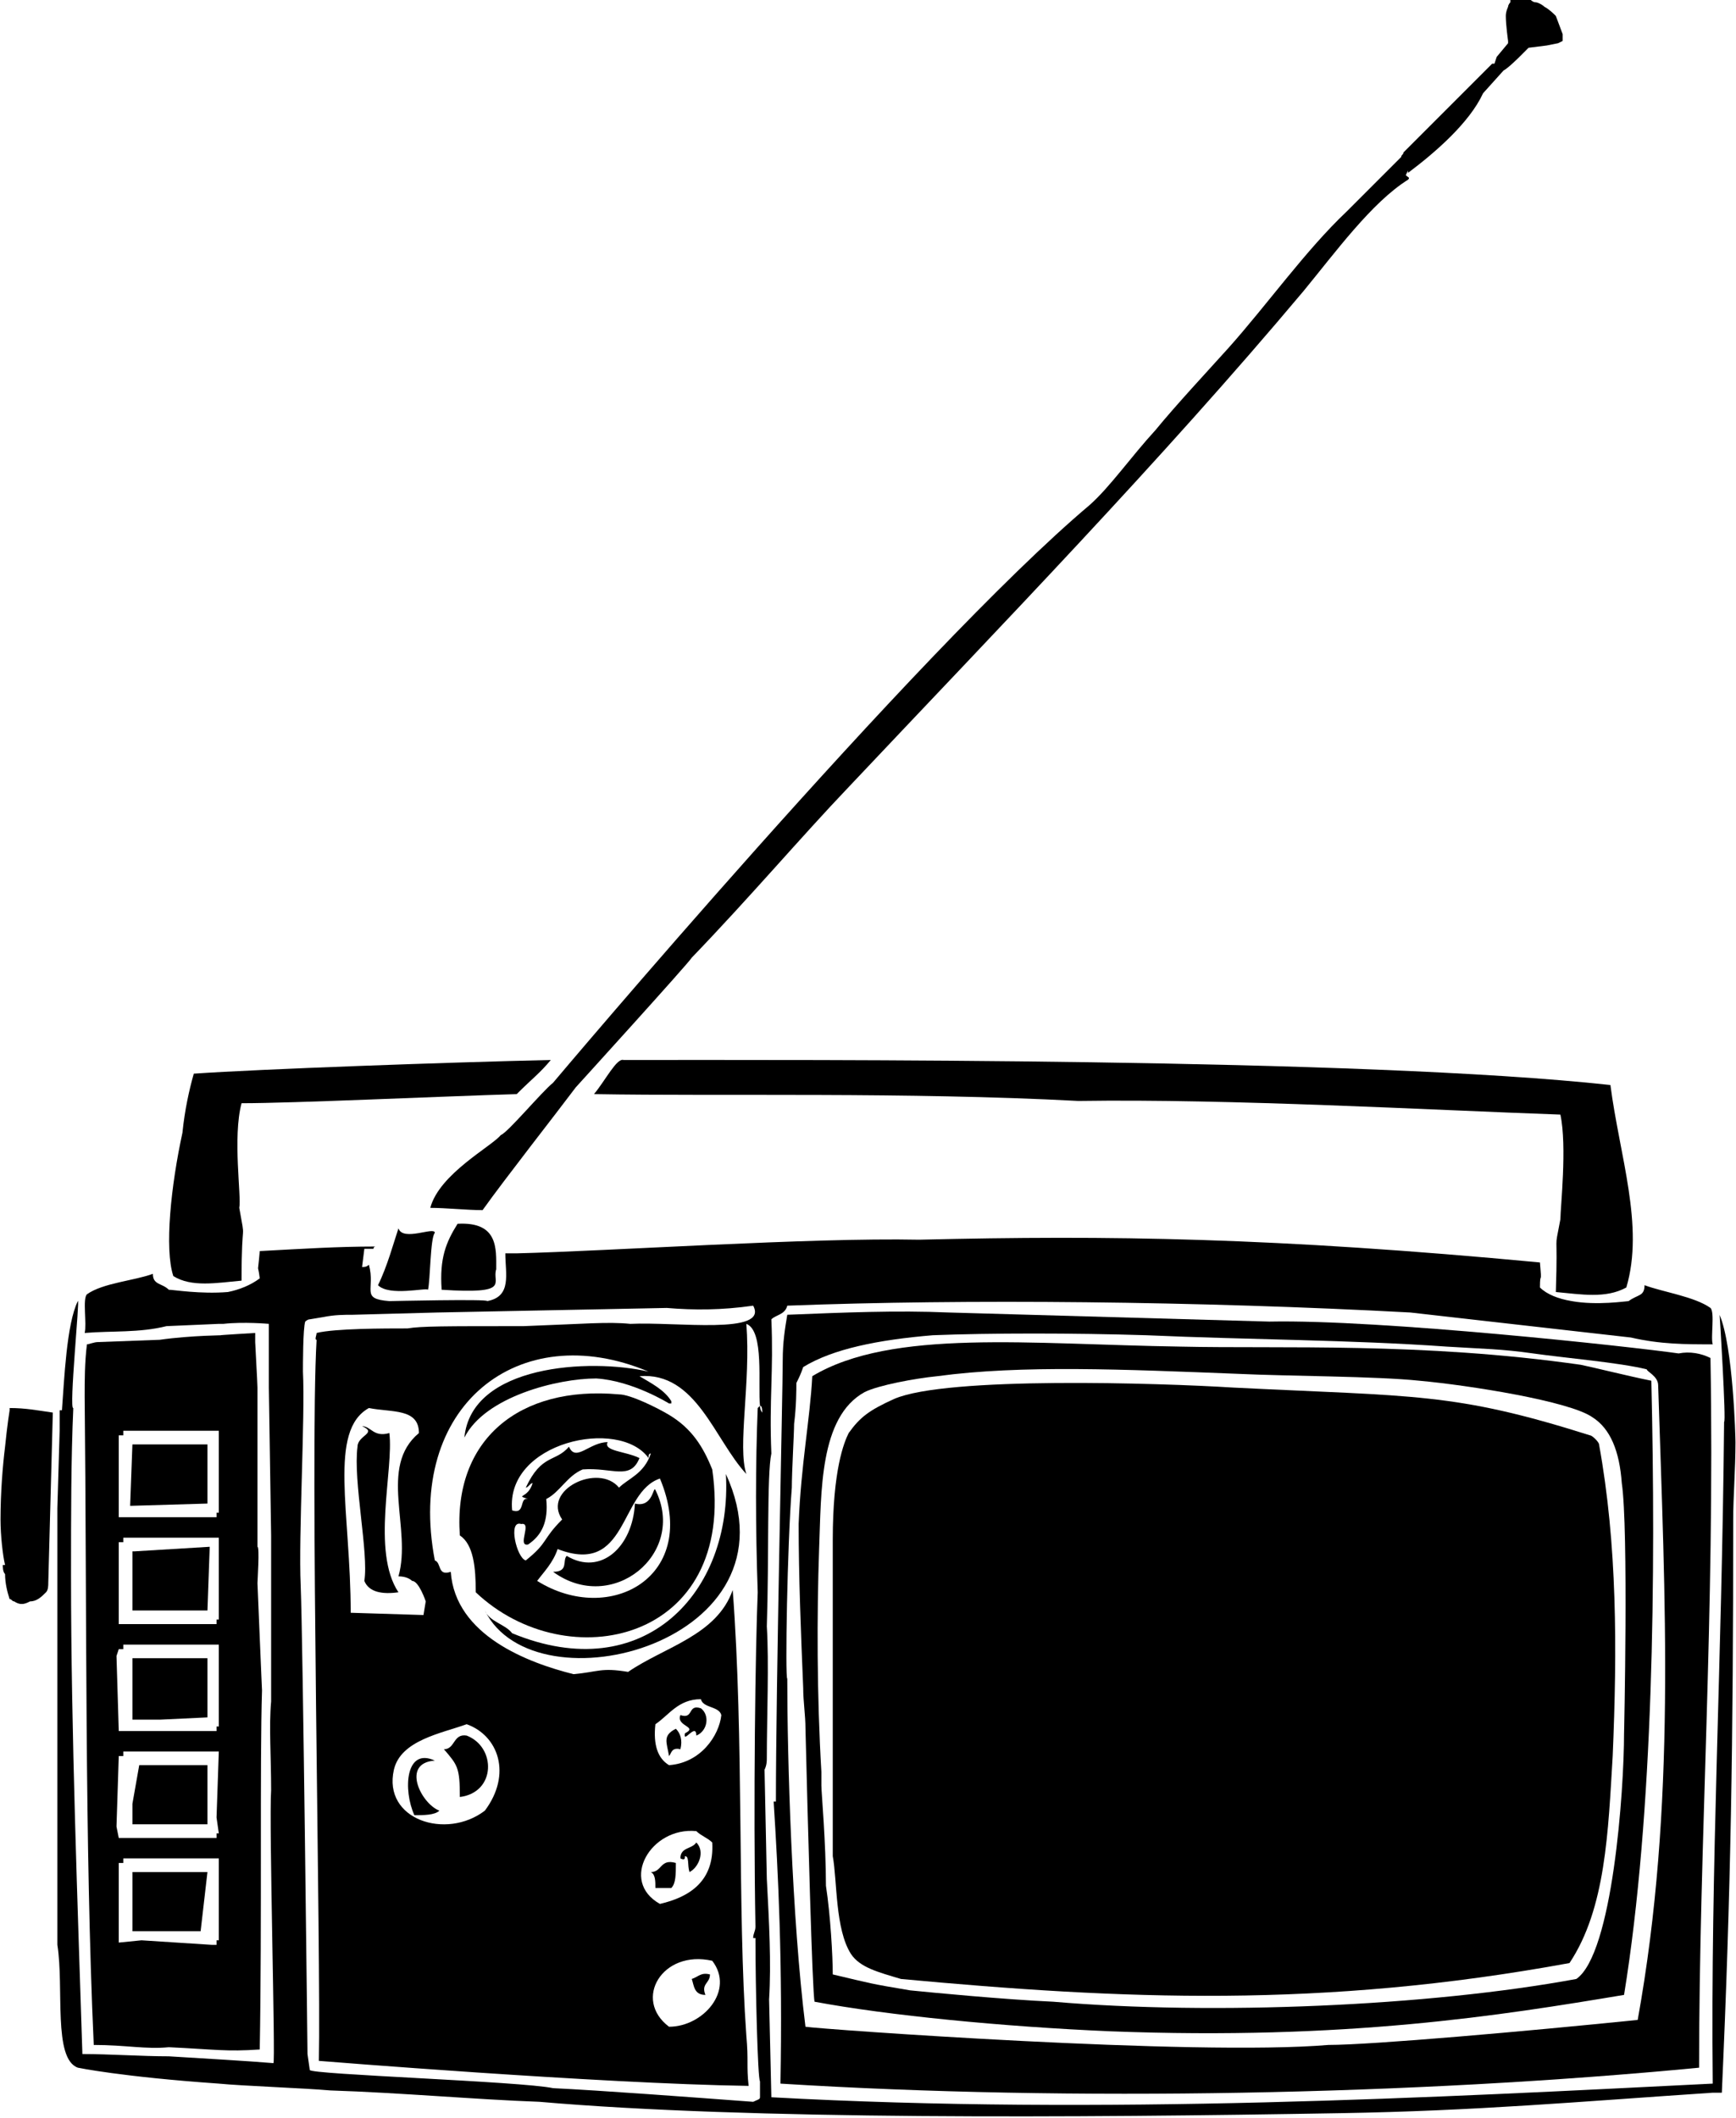<?xml version="1.0" encoding="UTF-8"?>
<!DOCTYPE svg PUBLIC "-//W3C//DTD SVG 1.1//EN" "http://www.w3.org/Graphics/SVG/1.1/DTD/svg11.dtd">
<!-- Creator: CorelDRAW X7 -->
<svg xmlns="http://www.w3.org/2000/svg" xml:space="preserve" width="2.201in" height="2.684in" version="1.1" style="shape-rendering:geometricPrecision; text-rendering:geometricPrecision; image-rendering:optimizeQuality; fill-rule:evenodd; clip-rule:evenodd"
viewBox="0 0 763 931"
 xmlns:xlink="http://www.w3.org/1999/xlink">
 <defs>
  <style type="text/css">
   <![CDATA[
    .fil0 {fill:black;fill-rule:nonzero}
   ]]>
  </style>
 </defs>
 <g id="Graphics">

  <path class="fil0" d="M313 646c-4,-10 -9,-18 -19,-24 -5,-3 -17,-9 -22,-9 -44,-4 -73,20 -70,62 6,4 7,14 7,25 40,38 115,22 104,-54zm-27 -7l0 0c-3,9 -10,11 -14,15 -9,-11 -34,1 -25,14 -9,9 -6,10 -16,18 -4,-1 -8,-18 -2,-16 5,-1 -2,10 3,9 6,-4 9,-10 8,-20 6,-3 9,-10 16,-13 13,-1 21,5 25,-5 -6,-3 -16,-3 -14,-7 -8,0 -14,9 -17,2 -6,7 -12,3 -19,18 1,0 2,-2 3,-2 -2,7 -8,5 -2,7 -4,-1 -1,7 -7,5 -3,-30 47,-41 60,-23 0,-1 0,-2 1,-2zm-50 56l0 0c3,-4 7,-8 9,-14 31,12 27,-25 45,-31 18,43 -22,65 -54,45z"/>
  <polygon class="fil0" points="58,729 91,729 91,755 70,756 58,756 58,756 "/>
  <path class="fil0" d="M193 796c-2,2 -7,2 -11,2 -5,-11 -4,-30 9,-24 -15,1 -6,19 2,22z"/>
  <path class="fil0" d="M38 591c-1,8 -1,16 -1,23 0,0 0,0 0,0 1,94 0,197 4,285 14,0 23,2 33,1 21,1 25,2 40,1 1,-56 0,-126 1,-158 0,1 -2,-47 -2,-47 0,-1 1,-16 0,-16l0 -70c0,-2 -1,-19 -1,-20l0 -4c0,0 -17,1 -15,1 3,0 -13,0 -27,2l-27 1c-2,0 -4,1 -5,1zm58 74l0 0 -1 0 0 1 0 1 -2 0 -41 0 0 -36 2 0 0 -1 0 -1 42 0 0 36zm0 47l0 0 -1 0 0 1 0 1 -2 0 -41 0 0 -36 2 0 0 -1 0 -1 42 0 0 36zm-44 107l0 0 2 0 0 -1 0 -1 42 0 0 36 -1 0 0 1 0 1 -2 0 -31 -2 -10 1 0 -35zm-1 -16l0 0 1 -31 1 0 1 0 0 -1 0 -1 42 0 -1 29 1 7 -1 0 0 1 0 1 -2 0 -41 0 -1 -5zm0 -75l0 0 1 -3 2 0 0 -1 0 -1 42 0 0 36 -1 0 0 1 0 1 -2 0 -41 0 -1 -33z"/>
  <path class="fil0" d="M243 691c7,0 4,-5 6,-7 15,9 29,-4 30,-23 8,2 8,-8 9,-6 14,28 -19,55 -45,36z"/>
  <path class="fil0" d="M213 708c2,5 9,6 12,10 58,24 97,-18 94,-70 34,74 -84,105 -106,60z"/>
  <polygon class="fil0" points="88,849 58,849 58,848 58,823 91,823 "/>
  <path class="fil0" d="M160 695c2,-12 -5,-44 -3,-59 0,-5 9,-6 2,-9 4,0 5,5 12,3 2,16 -8,52 4,70 -7,1 -13,0 -15,-5z"/>
  <polygon class="fil0" points="91,776 91,802 90,802 58,802 58,793 61,776 "/>
  <path class="fil0" d="M194 567c-1,-14 2,-21 7,-29 18,-1 17,11 17,20 -2,6 7,11 -24,9z"/>
  <path class="fil0" d="M212 532c-7,0 -16,-1 -23,-1 4,-15 27,-27 31,-32 3,-1 18,-19 23,-23 0,0 160,-190 236,-254 9,-8 18,-21 29,-33 9,-11 23,-26 32,-36 17,-19 34,-43 52,-60l24 -24c0,0 0,0 0,0 0,-1 1,-1 1,-2l36 -36 3 -3 0 0 1 0 1 -3 5 -6 0 -1c0,0 -1,-7 -1,-11 0,-2 1,-4 1,-4 0,-1 1,-2 1,-2 0,-1 0,-1 0,-1l0 0c0,0 0,0 1,0 0,0 1,0 3,0 1,0 3,0 4,0 0,0 0,0 0,0 0,0 0,0 1,0 0,0 1,1 2,1 1,0 3,1 4,2 2,1 4,3 5,4l3 8 0 3 -2 1 -5 1 -8 1 -4 4c0,0 -5,5 -7,6l0 0 -9 10c-6,13 -21,26 -33,35 0,0 0,0 0,-1l-1 2c1,1 2,1 1,2 -16,10 -32,32 -46,49 -63,75 -133,147 -200,218 -21,22 -43,48 -69,75 -1,2 -51,57 -51,57 -9,12 -31,40 -41,54z"/>
  <path class="fil0" d="M191 542c-2,2 -2,21 -3,25 -1,-1 -17,3 -22,-2 4,-8 7,-19 9,-25 2,6 16,-1 16,2z"/>
  <path class="fil0" d="M684 568c1,-30 -1,-16 2,-32 0,-5 3,-32 0,-46 -57,-2 -145,-7 -212,-6 -76,-4 -156,-2 -213,-3 5,-6 10,-16 13,-15 80,0 324,-1 434,11 4,31 15,62 7,89 -9,5 -20,3 -31,2z"/>
  <polygon class="fil0" points="57,662 58,635 91,635 91,661 57,662 "/>
  <path class="fil0" d="M297 819c0,5 0,9 -2,11 -2,0 -4,0 -7,0 0,-3 0,-6 -2,-7 5,0 4,-6 11,-4z"/>
  <path class="fil0" d="M373 630c5,-7 9,-10 20,-15 23,-10 117,-7 149,-5 80,4 97,2 157,21 1,0 4,3 4,4 8,44 8,90 6,137 -2,33 -3,67 -19,91 -109,20 -197,16 -294,7 -10,-3 -18,-5 -22,-11 -7,-11 -6,-32 -8,-43 0,1 0,-92 0,-139 0,-31 5,-43 7,-47z"/>
  <path class="fil0" d="M4 620l0 0c0,-1 0,-1 0,-1 7,0 12,1 19,2l-2 75c0,1 0,3 -1,4 -2,2 -4,4 -7,4 -2,1 -4,2 -7,0 -1,0 -1,-1 -2,-1 -1,-3 -2,-7 -2,-11 -1,-1 -1,-3 -1,-4 0,0 0,0 1,0 -1,-4 -2,-13 -2,-20 0,-12 1,-24 2,-32 1,-10 2,-16 2,-16l0 0z"/>
  <path class="fil0" d="M688 4c0,0 0,0 0,0l0 0z"/>
  <path class="fil0" d="M351 670c0,23 1,48 2,72 0,6 1,12 1,18 1,40 3,116 4,120 32,6 83,11 130,13 104,4 172,-7 226,-16 13,-80 14,-185 12,-270 -10,-2 -26,-6 -31,-7 -70,-10 -132,-7 -176,-8 -66,-1 -127,-8 -162,13 -1,19 -5,39 -6,65zm9 11l0 0c1,-25 0,-58 20,-69 6,-3 22,-6 32,-7 37,-5 82,-3 133,-1 21,1 60,1 79,3 22,2 66,9 76,16 8,5 12,15 13,29 3,20 1,111 1,110 0,25 -5,97 -21,108 -65,12 -160,16 -230,10 -22,-1 -53,-4 -63,-5 -18,-3 -17,-3 -34,-7 0,-8 -1,-26 -3,-39 0,-19 -2,-41 -2,-44 0,-5 0,-5 0,-5l0 -1c-2,-34 -2,-69 -1,-98z"/>
  <path class="fil0" d="M340 792c2,31 4,71 3,124 128,8 279,5 404,-7 0,-99 7,-200 5,-312 -4,-2 -9,-3 -14,-2 -21,-3 -131,-15 -180,-14l-141 -4c-23,-1 -46,0 -71,1 -1,6 -2,12 -2,20 0,14 -3,143 -3,194 -1,0 -1,0 -1,0zm195 -205l0 0c0,0 0,0 0,0 0,0 0,0 0,0 0,0 0,0 0,0zm-187 67l0 0c0,-7 1,-24 1,-28 1,-8 1,-15 1,-18 1,-2 2,-4 3,-7 13,-8 33,-12 57,-14 25,-1 62,-1 94,0 45,2 90,2 132,5 16,1 24,1 38,3 14,2 38,4 50,7 0,1 5,3 5,7 3,94 8,185 -9,279 -49,5 -117,11 -136,11 -59,5 -224,-7 -230,-8 -6,-48 -8,-118 -8,-153 -1,0 0,-59 2,-84z"/>
  <path class="fil0" d="M306 810c4,4 1,11 -3,13 -1,-3 0,-7 -2,-7 0,1 0,2 -2,1 0,-5 5,-4 7,-7z"/>
  <path class="fil0" d="M227 481c-34,1 -98,4 -121,4 -4,15 0,41 -1,46 3,17 1,2 1,32 -11,1 -22,3 -30,-2 -4,-12 -1,-40 4,-63 1,-10 3,-19 5,-26 29,-2 112,-5 157,-6 -5,6 -8,8 -15,15z"/>
  <path class="fil0" d="M310 877c-5,0 -5,-4 -6,-7 3,-1 4,-3 8,-2 0,4 -4,4 -2,9z"/>
  <polygon class="fil0" points="58,708 58,682 59,682 92,680 91,708 "/>
  <path class="fil0" d="M299 769c-4,-1 -4,2 -5,3 -1,-6 -3,-9 3,-12 2,2 3,5 2,9z"/>
  <path class="fil0" d="M202 790c0,-13 -1,-14 -7,-21 5,0 4,-7 10,-6 13,5 13,25 -3,27z"/>
  <path class="fil0" d="M306 763c0,-6 -6,4 -5,-1 6,-3 -4,-3 -2,-8 6,2 3,-5 9,-3 4,3 3,10 -2,12z"/>
  <path class="fil0" d="M26 629l-1 34c0,2 0,3 0,5l0 29c0,0 0,0 0,0 0,47 0,110 0,158 3,19 -2,50 9,54 0,0 19,4 62,7 10,1 38,2 49,3 31,1 64,4 92,5 92,8 237,7 352,5 60,-1 104,-5 164,-9 1,0 3,0 4,0 4,-89 5,-154 5,-252 0,-10 1,-22 1,-34 0,-2 -1,-42 -7,-56 0,-2 3,48 2,47 -1,108 -6,194 -5,291 -120,6 -268,14 -414,6l-1 -43c1,-16 0,-34 -1,-53l-1 -48c1,-2 1,-4 1,-5 0,-18 1,-42 0,-58 1,-30 0,-67 2,-76 -1,-24 1,-36 0,-59 2,-2 6,-2 7,-6 78,-3 181,-2 274,3l97 11c13,3 24,3 36,3 -1,-3 1,-14 -1,-16 -7,-5 -21,-7 -29,-10 0,5 -3,4 -7,7 -1,0 -14,2 -25,0 -6,-1 -11,-3 -14,-6 0,-8 1,0 0,-11 -117,-11 -189,-12 -273,-10 -48,-1 -136,5 -177,6 -1,0 -4,0 -5,0 0,9 3,19 -8,21 1,-1 -43,0 -43,0 -13,-1 -6,-5 -9,-16 -1,1 -2,1 -3,1l1 -8c1,0 3,0 4,0 0,0 0,-1 1,-1 -17,0 -32,1 -51,2 -1,12 -1,4 0,12 -4,3 -9,5 -14,6 -12,1 -24,-1 -26,-1 -3,-3 -7,-2 -7,-7 -8,3 -22,4 -29,9 -2,2 0,13 -1,17 12,-1 24,0 36,-3l23 -1c0,0 1,0 2,0 9,-1 20,0 20,0 0,0 0,26 0,28l1 65c0,-2 0,11 0,10l0 42c0,0 0,0 0,0 0,1 0,1 0,1l0 20c-1,11 0,24 0,39 -1,14 2,120 1,120 -12,-1 -30,-2 -46,-3 -12,0 -26,-1 -38,-1 -2,-63 -5,-142 -5,-210 0,-27 0,-52 1,-74 0,0 0,0 0,0 -2,1 3,-49 2,-47 -5,10 -6,35 -7,48l-1 0 0 0 0 9zm107 -26l0 0c0,-3 0,-19 1,-22 0,0 1,-1 2,-1 0,0 0,0 0,0l6 -1c5,-1 9,-1 13,-1l37 -1 101 -2c12,1 24,1 38,-1 7,13 -34,7 -54,8 -10,-1 -20,0 -47,1 -35,0 -45,0 -51,1 -10,0 -32,0 -40,2 0,1 -1,3 0,3 -3,51 2,271 1,317 0,0 123,10 189,11 -1,-9 0,-11 -1,-22 -4,-56 -1,-130 -6,-196 -7,20 -30,25 -46,36 -12,-2 -13,0 -24,1 -20,-5 -52,-17 -54,-45 -6,2 -4,-4 -7,-5 -13,-68 37,-107 94,-83 -26,-6 -78,-3 -81,29 9,-18 41,-26 58,-26 16,1 32,11 32,11 1,0 1,0 1,0 0,0 0,0 0,-1 -3,-5 -9,-8 -14,-11 25,-2 33,28 47,43 -4,-12 2,-40 0,-66 8,3 5,27 6,36 1,0 1,2 1,3 0,0 -1,-1 -1,-3 0,0 0,0 -1,1 -1,25 -1,52 0,81 -1,24 -2,92 -1,147 0,2 -1,3 -1,5 0,0 1,0 1,0 0,22 1,62 2,63 0,3 0,5 0,7 0,1 -1,1 -3,2 -27,-2 -67,-5 -88,-6 -14,-3 -107,-6 -107,-8 0,0 -1,-7 -1,-7 0,0 -2,-182 -3,-206 -1,-22 2,-74 1,-94zm42 90l0 0c3,0 5,1 6,2 3,0 6,9 6,9l-1 6 -32 -1c0,-44 -10,-80 8,-90 10,2 22,0 22,11 -18,15 -3,42 -9,63zm30 65l0 0c14,5 20,22 8,38 -17,13 -45,4 -40,-18 3,-13 21,-16 32,-20zm89 133l0 0c-16,-12 -3,-34 19,-29 10,13 -4,29 -19,29zm0 -115l0 0c-5,-3 -7,-9 -6,-18 6,-4 10,-11 20,-11 1,4 8,3 9,7 -1,9 -9,21 -23,22zm12 29l0 0c2,2 5,3 7,5 1,17 -10,24 -23,27 -18,-10 -4,-34 16,-32z"/>
 </g>
</svg>
